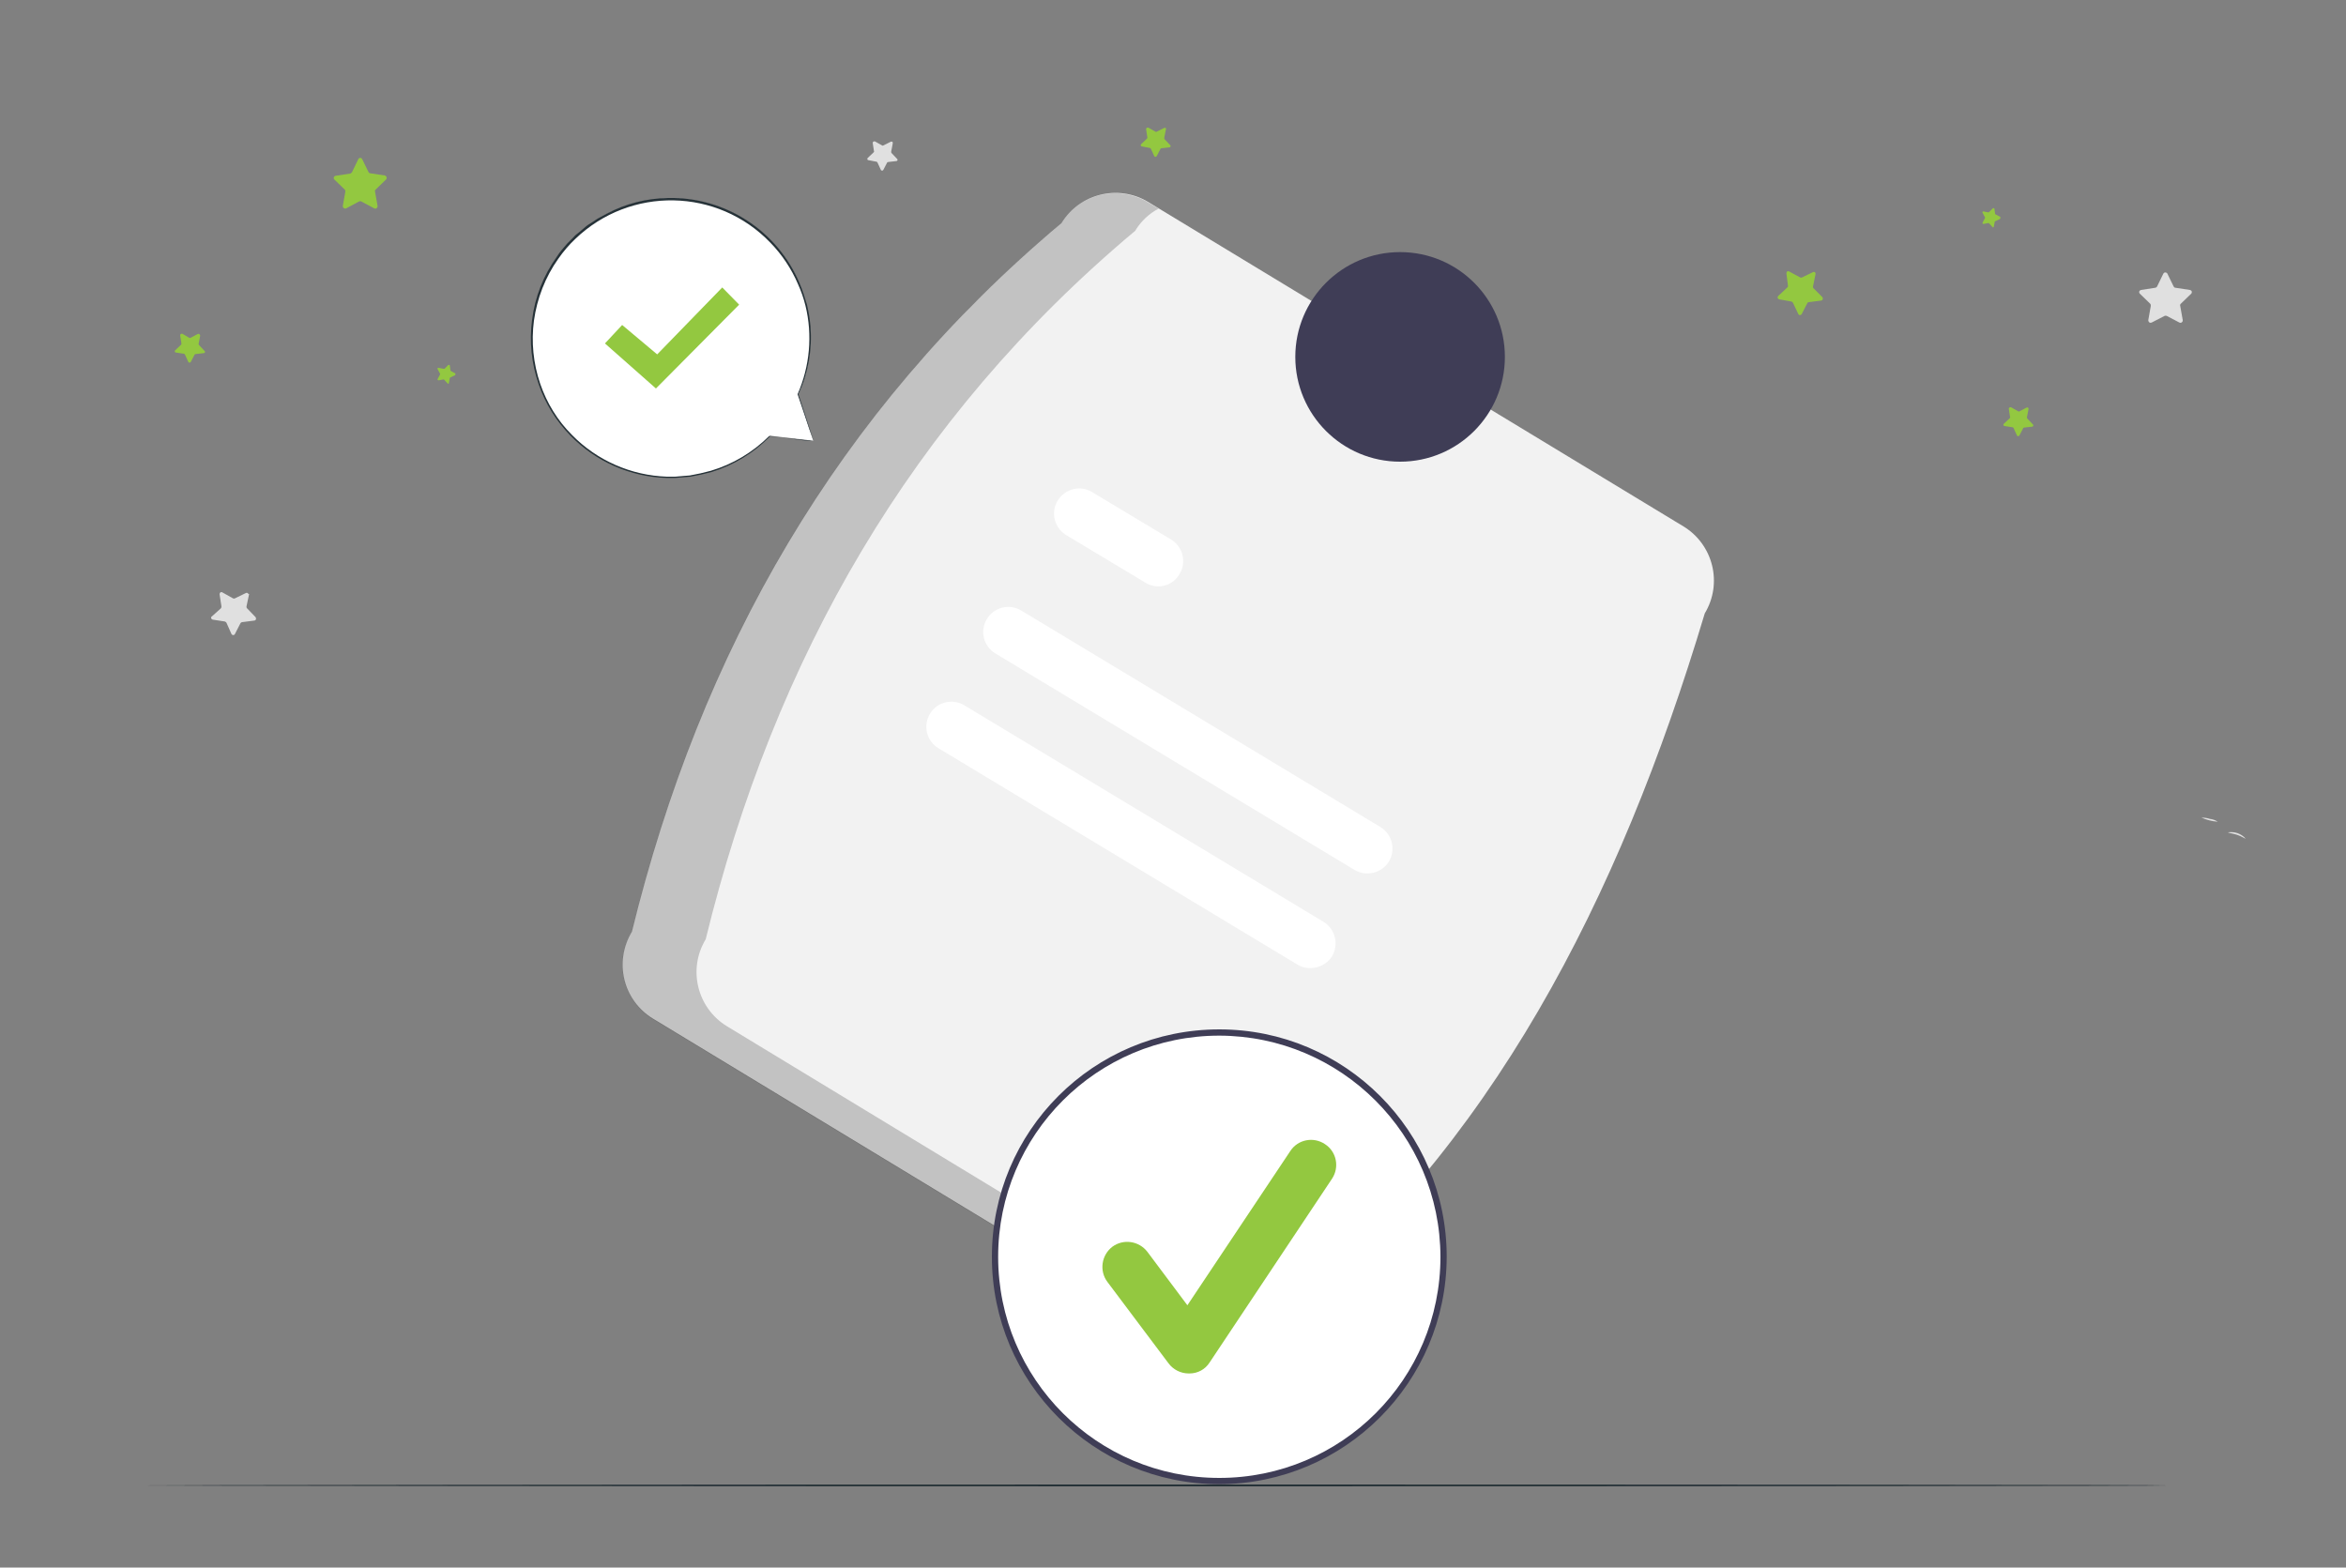 <svg width="428" height="286" viewBox="0 0 428 286" fill="none" xmlns="http://www.w3.org/2000/svg">
<rect x="0" y="0" width="428" height="286" fill="#808080" stroke="none"/>
<path d="M160.129 116.644L161.271 118.984C161.328 119.098 161.442 119.212 161.613 119.212L164.238 119.612C164.466 119.669 164.637 119.897 164.58 120.125C164.58 120.239 164.523 120.296 164.466 120.354L162.583 122.18C162.469 122.294 162.412 122.408 162.469 122.522L162.925 125.147C162.983 125.375 162.811 125.604 162.583 125.661C162.469 125.661 162.412 125.661 162.298 125.604L159.958 124.405C159.844 124.348 159.673 124.348 159.559 124.405L157.219 125.604C156.991 125.718 156.762 125.604 156.648 125.432C156.591 125.375 156.591 125.261 156.591 125.147L157.048 122.522C157.048 122.408 157.048 122.237 156.933 122.18L155.05 120.354C154.879 120.182 154.879 119.954 155.05 119.783C155.107 119.726 155.221 119.669 155.279 119.669L157.904 119.269C158.018 119.269 158.132 119.155 158.189 119.041L159.33 116.701C159.387 116.473 159.673 116.359 159.901 116.473C160.015 116.473 160.129 116.587 160.129 116.644Z" fill="#E0E0E0"/>
<path d="M395.415 49.933L396.556 52.273C396.613 52.387 396.727 52.501 396.899 52.501L399.524 52.901C399.752 52.958 399.923 53.129 399.866 53.357C399.866 53.471 399.809 53.529 399.752 53.586L397.869 55.412C397.755 55.526 397.698 55.64 397.755 55.811L398.211 58.379C398.268 58.608 398.097 58.836 397.869 58.893C397.755 58.893 397.698 58.893 397.583 58.836L395.301 57.637C395.187 57.58 395.015 57.58 394.901 57.637L392.562 58.836C392.333 58.95 392.105 58.893 391.991 58.664C391.934 58.608 391.934 58.493 391.934 58.379L392.39 55.811C392.39 55.697 392.39 55.526 392.276 55.412L390.393 53.586C390.222 53.414 390.222 53.129 390.393 53.015C390.45 52.958 390.564 52.901 390.621 52.901L393.189 52.501C393.303 52.501 393.475 52.387 393.532 52.273L394.673 49.933C394.787 49.705 395.015 49.648 395.244 49.762C395.301 49.762 395.358 49.819 395.415 49.933Z" fill="#E0E0E0"/>
<path d="M162.868 26.194L162.583 27.677C162.583 27.735 162.583 27.849 162.64 27.906L163.667 28.99C163.781 29.104 163.781 29.218 163.667 29.332C163.61 29.389 163.553 29.389 163.496 29.389L162.012 29.561C161.955 29.561 161.841 29.618 161.841 29.675L161.156 30.987C161.099 31.101 160.985 31.159 160.814 31.101C160.757 31.101 160.7 31.044 160.7 30.987L160.072 29.618C160.015 29.561 159.958 29.503 159.901 29.503L158.417 29.218C158.303 29.218 158.189 29.047 158.246 28.933C158.246 28.876 158.303 28.819 158.303 28.819L159.387 27.791C159.444 27.735 159.501 27.677 159.444 27.563L159.216 26.079C159.216 25.965 159.273 25.851 159.444 25.794C159.501 25.794 159.558 25.794 159.615 25.794L160.928 26.536C160.985 26.593 161.099 26.593 161.156 26.536L162.526 25.851C162.64 25.794 162.811 25.851 162.868 25.965C162.868 26.079 162.868 26.137 162.868 26.194Z" fill="#E0E0E0"/>
<path d="M45.425 108.484L44.968 110.652C44.968 110.767 44.968 110.881 45.083 110.995L46.623 112.593C46.738 112.764 46.738 112.992 46.623 113.106C46.566 113.163 46.509 113.22 46.395 113.22L44.17 113.506C44.056 113.506 43.941 113.62 43.884 113.677L42.857 115.674C42.8 115.845 42.572 115.903 42.401 115.845C42.343 115.788 42.286 115.731 42.229 115.674L41.316 113.62C41.259 113.506 41.145 113.449 41.031 113.392L38.805 113.049C38.634 112.992 38.463 112.821 38.52 112.65C38.52 112.593 38.577 112.479 38.634 112.479L40.289 110.995C40.346 110.938 40.403 110.824 40.403 110.652L40.061 108.427C40.061 108.256 40.175 108.027 40.346 108.027C40.403 108.027 40.517 108.027 40.574 108.084L42.515 109.169C42.629 109.226 42.743 109.226 42.857 109.169L44.854 108.199C45.026 108.084 45.254 108.199 45.311 108.37C45.425 108.313 45.482 108.427 45.425 108.484Z" fill="#E0E0E0"/>
<path d="M409.682 152.996C409.625 153.053 408.997 152.596 408.141 152.311C407.285 152.026 406.486 151.969 406.486 151.855C407.685 151.683 408.883 152.083 409.682 152.996Z" fill="#E0E0E0"/>
<path d="M404.602 149.914C403.575 149.857 402.548 149.572 401.635 149.172C402.148 149.172 402.662 149.229 403.176 149.401C403.689 149.458 404.146 149.629 404.602 149.914Z" fill="#E0E0E0"/>
<path d="M25.566 271.01C25.566 270.953 108.427 270.838 210.576 270.838C312.725 270.838 395.586 270.895 395.586 271.01C395.586 271.124 312.782 271.181 210.576 271.181C108.37 271.181 25.566 271.067 25.566 271.01Z" fill="#263238"/>
<path d="M66.083 29.047L67.225 31.387C67.282 31.501 67.396 31.615 67.567 31.615L70.192 32.014C70.42 32.072 70.592 32.3 70.534 32.528C70.534 32.642 70.477 32.699 70.42 32.756L68.537 34.583C68.423 34.697 68.366 34.811 68.423 34.982L68.88 37.55C68.937 37.778 68.765 38.007 68.537 38.063C68.423 38.063 68.366 38.063 68.252 38.007L65.912 36.751C65.798 36.694 65.627 36.694 65.513 36.751L63.173 38.007C62.945 38.121 62.716 38.007 62.602 37.835C62.545 37.778 62.545 37.664 62.545 37.55L63.002 34.982C63.002 34.868 63.002 34.697 62.888 34.583L61.004 32.756C60.833 32.585 60.833 32.357 61.004 32.186C61.061 32.129 61.176 32.072 61.233 32.072L63.858 31.672C63.972 31.672 64.086 31.558 64.2 31.444L65.341 29.104C65.398 28.876 65.627 28.762 65.855 28.819C65.912 28.819 66.026 28.933 66.083 29.047Z" fill="#93C840"/>
<path d="M36.523 61.233L36.237 62.716C36.237 62.773 36.237 62.888 36.295 62.944L37.322 64.029C37.436 64.143 37.436 64.257 37.322 64.371C37.265 64.428 37.208 64.428 37.151 64.428L35.667 64.6C35.61 64.6 35.496 64.656 35.496 64.714L34.811 66.026C34.754 66.14 34.583 66.197 34.468 66.14C34.411 66.14 34.411 66.083 34.354 66.026L33.727 64.656C33.669 64.6 33.612 64.542 33.555 64.542L32.072 64.314C31.957 64.314 31.843 64.143 31.9 64.029C31.9 63.972 31.957 63.915 31.957 63.915L33.042 62.888C33.099 62.83 33.099 62.773 33.099 62.659L32.871 61.175C32.871 61.061 32.928 60.947 33.099 60.89C33.156 60.89 33.213 60.89 33.27 60.89L34.526 61.632C34.583 61.689 34.697 61.689 34.754 61.632L36.066 60.947C36.18 60.89 36.352 60.89 36.409 61.004C36.523 61.118 36.523 61.175 36.523 61.233Z" fill="#93C840"/>
<path d="M212.687 23.683L212.402 25.166C212.402 25.224 212.402 25.338 212.459 25.395L213.486 26.479C213.601 26.593 213.601 26.707 213.486 26.821C213.429 26.878 213.372 26.878 213.372 26.878L211.888 27.05C211.831 27.05 211.717 27.107 211.717 27.164L211.032 28.476C210.975 28.59 210.804 28.648 210.69 28.59C210.633 28.59 210.633 28.533 210.576 28.476L209.948 27.107C209.891 27.05 209.834 26.992 209.777 26.992L208.293 26.707C208.179 26.707 208.065 26.536 208.122 26.422C208.122 26.365 208.179 26.308 208.179 26.308L209.263 25.28C209.321 25.224 209.32 25.166 209.32 25.052L209.092 23.569C209.092 23.454 209.149 23.34 209.32 23.283C209.378 23.283 209.435 23.283 209.492 23.283L210.804 24.025C210.861 24.082 210.975 24.082 211.032 24.025L212.402 23.34C212.516 23.283 212.687 23.34 212.744 23.454C212.687 23.569 212.745 23.626 212.687 23.683Z" fill="#93C840"/>
<path d="M370.078 74.643L369.792 76.127C369.792 76.184 369.792 76.298 369.849 76.355L370.877 77.439C370.991 77.554 370.991 77.668 370.877 77.782C370.819 77.839 370.762 77.839 370.762 77.839L369.279 78.01C369.222 78.01 369.107 78.067 369.107 78.124L368.423 79.437C368.366 79.551 368.251 79.608 368.08 79.551C368.023 79.551 367.966 79.494 367.966 79.437L367.338 78.067C367.281 78.01 367.224 77.953 367.167 77.953L365.683 77.725C365.569 77.725 365.455 77.554 365.512 77.439C365.512 77.382 365.569 77.325 365.569 77.325L366.654 76.298C366.711 76.241 366.768 76.184 366.711 76.07L366.482 74.586C366.482 74.472 366.539 74.358 366.711 74.301C366.768 74.301 366.825 74.301 366.882 74.301L368.194 75.043C368.251 75.1 368.366 75.1 368.423 75.043L369.735 74.358C369.849 74.301 370.021 74.358 370.078 74.472C370.078 74.529 370.078 74.586 370.078 74.643Z" fill="#93C840"/>
<path d="M364.884 39.947L364.028 40.346C363.971 40.346 363.971 40.403 363.914 40.46L363.743 41.373C363.743 41.43 363.629 41.487 363.572 41.487C363.515 41.487 363.515 41.487 363.515 41.43L362.887 40.746C362.83 40.689 362.83 40.689 362.773 40.689L361.86 40.86C361.803 40.86 361.689 40.803 361.689 40.746C361.689 40.689 361.689 40.689 361.689 40.632L362.145 39.776C362.145 39.718 362.145 39.661 362.145 39.661L361.689 38.805C361.632 38.748 361.689 38.634 361.746 38.577C361.746 38.577 361.803 38.577 361.86 38.577L362.773 38.748C362.83 38.748 362.887 38.748 362.887 38.691L363.572 38.006C363.629 37.949 363.743 37.949 363.8 38.006L363.857 38.063L363.971 38.977C363.971 39.034 364.028 39.091 364.028 39.091L364.884 39.547C364.941 39.604 364.999 39.661 364.941 39.776C364.884 39.89 364.884 39.947 364.884 39.947Z" fill="#93C840"/>
<path d="M82.975 68.48L82.119 68.879C82.062 68.879 82.062 68.936 82.062 68.994L81.891 69.907C81.891 69.964 81.777 70.021 81.72 70.021C81.663 70.021 81.663 70.021 81.663 69.964L81.035 69.279C80.978 69.222 80.921 69.222 80.921 69.222L80.008 69.393C79.951 69.393 79.837 69.336 79.837 69.279C79.837 69.222 79.837 69.222 79.837 69.165L80.293 68.309C80.293 68.252 80.293 68.195 80.293 68.195L79.837 67.339C79.78 67.282 79.837 67.167 79.894 67.11C79.951 67.11 79.951 67.11 80.008 67.11L80.921 67.282C80.978 67.282 81.035 67.282 81.092 67.282L81.777 66.597C81.834 66.54 81.948 66.54 82.005 66.597L82.062 66.654L82.176 67.567C82.176 67.624 82.233 67.681 82.233 67.681L83.089 68.138C83.089 68.309 83.089 68.423 82.975 68.48C83.032 68.48 83.032 68.48 82.975 68.48Z" fill="#93C840"/>
<path d="M331.215 50.047L330.759 52.273C330.759 52.387 330.759 52.501 330.873 52.615L332.471 54.213C332.585 54.328 332.585 54.556 332.471 54.727C332.413 54.784 332.356 54.841 332.242 54.841L330.017 55.126C329.903 55.126 329.788 55.184 329.731 55.298L328.704 57.295C328.59 57.466 328.419 57.523 328.248 57.466C328.191 57.409 328.134 57.352 328.076 57.295L327.106 55.24C327.049 55.126 326.935 55.069 326.821 55.012L324.595 54.613C324.424 54.556 324.253 54.385 324.31 54.213C324.31 54.156 324.367 54.042 324.424 53.985L326.079 52.444C326.193 52.387 326.193 52.216 326.193 52.102L325.908 49.876C325.908 49.705 326.022 49.477 326.193 49.477C326.25 49.477 326.364 49.477 326.421 49.534L328.419 50.618C328.533 50.675 328.647 50.675 328.761 50.618L330.759 49.648C330.93 49.534 331.158 49.648 331.215 49.819C331.215 49.876 331.215 49.933 331.215 50.047Z" fill="#93C840"/>
<path d="M148.373 80.407L140.498 79.494C130.625 89.481 114.532 89.595 104.546 79.722C94.559 69.85 94.445 53.757 104.318 43.77C114.19 33.783 130.283 33.669 140.27 43.542C147.802 50.961 149.914 62.317 145.634 71.961L148.373 80.407Z" fill="white"/>
<path d="M148.373 80.407L148.202 79.836L147.631 78.239C147.175 76.812 146.433 74.7 145.52 71.961L145.634 72.018C145.577 72.075 145.577 72.075 145.52 72.018C145.52 71.961 145.52 71.961 145.52 71.904C147.745 66.825 148.259 61.118 146.946 55.754C146.604 54.385 146.148 53.072 145.577 51.817C144.378 49.02 142.666 46.452 140.555 44.284C130.911 34.24 114.989 33.955 104.945 43.599C103.804 44.683 102.777 45.882 101.864 47.194C99.467 50.561 97.983 54.442 97.413 58.493C96.899 62.374 97.299 66.312 98.554 70.021C99.752 73.502 101.693 76.698 104.318 79.323C108.883 84.002 115.103 86.742 121.666 86.97H122.75C123.093 86.97 123.435 86.97 123.834 86.913L125.889 86.742C127.201 86.513 128.457 86.228 129.712 85.885C133.707 84.687 137.359 82.519 140.327 79.551H140.384L146.205 80.293L147.745 80.464L148.373 80.407H147.86L146.376 80.236L140.441 79.608H140.498C137.53 82.633 133.878 84.858 129.826 86.114C128.571 86.456 127.258 86.742 125.946 86.97L123.834 87.141C123.492 87.198 123.093 87.198 122.75 87.198H121.666C115.046 87.027 108.712 84.231 104.089 79.494C101.464 76.812 99.467 73.616 98.269 70.078C96.956 66.312 96.557 62.317 97.07 58.379C97.584 54.214 99.125 50.276 101.578 46.852C101.864 46.395 102.149 45.996 102.492 45.596L103.462 44.455L104.546 43.371C104.888 42.971 105.288 42.629 105.687 42.344L106.829 41.373C107.228 41.031 107.628 40.803 108.084 40.517C108.541 40.232 108.883 39.947 109.34 39.718L110.709 38.977C114.133 37.151 117.957 36.18 121.894 36.123C132.28 35.895 141.81 42.058 145.862 51.645C146.433 52.958 146.832 54.27 147.232 55.64C147.517 56.896 147.745 58.208 147.86 59.521C148.202 63.744 147.46 68.024 145.691 71.904H145.52C145.52 71.847 145.577 71.847 145.634 71.904C145.634 71.904 145.634 71.904 145.691 71.961L147.745 78.296C147.974 78.98 148.145 79.551 148.259 79.894C148.373 80.236 148.373 80.407 148.373 80.407Z" fill="#263238"/>
<path d="M110.367 62.659L113.505 59.292L119.897 64.657L131.767 52.444L134.848 55.583L119.669 70.877L110.367 62.659Z" fill="#93C840"/>
<path d="M115.275 170.002C127.773 118.984 152.597 75.1 193.627 40.746C196.937 35.324 204.014 33.555 209.492 36.865L307.133 96.043C312.554 99.353 314.323 106.429 311.014 111.908C295.32 164.295 271.866 209.72 232.661 241.164C229.351 246.585 222.275 248.354 216.797 245.044L119.155 185.866C113.677 182.556 111.965 175.48 115.275 170.002Z" fill="#F2F2F2"/>
<path opacity="0.2" d="M132.623 187.236C127.202 183.926 125.433 176.85 128.743 171.371C141.24 120.297 166.064 76.469 207.095 42.115C208.122 40.403 209.606 38.977 211.375 38.064L209.435 36.922C203.956 33.612 196.88 35.382 193.57 40.803C152.482 75.157 127.715 119.041 115.218 170.059C111.908 175.537 113.677 182.613 119.098 185.923L216.739 245.102C220.277 247.213 224.672 247.327 228.267 245.273L132.623 187.236Z" fill="black"/>
<path d="M247.099 158.703L181.586 119.213C179.418 117.9 178.733 115.104 180.045 112.935C181.358 110.767 184.154 110.082 186.323 111.394L251.835 150.885C254.004 152.197 254.688 155.05 253.376 157.219C252.063 159.273 249.267 160.015 247.099 158.703Z" fill="white"/>
<path d="M208.978 106.315L194.54 97.641C192.372 96.329 191.63 93.532 192.943 91.364C194.255 89.195 197.051 88.454 199.22 89.766L213.658 98.44C215.826 99.753 216.511 102.606 215.199 104.718C213.943 106.943 211.147 107.628 208.978 106.315Z" fill="white"/>
<path d="M236.713 175.994L171.2 136.504C169.032 135.191 168.347 132.395 169.66 130.226C170.972 128.058 173.768 127.373 175.937 128.685L241.449 168.176C243.618 169.488 244.303 172.341 242.99 174.51C241.678 176.564 238.824 177.249 236.713 175.994Z" fill="white"/>
<path d="M255.43 84.231C265.989 84.231 274.548 75.671 274.548 65.113C274.548 54.555 265.989 45.996 255.43 45.996C244.872 45.996 236.313 54.555 236.313 65.113C236.313 75.671 244.872 84.231 255.43 84.231Z" fill="#3F3D56"/>
<path d="M222.446 270.211C245.044 270.211 263.363 251.891 263.363 229.294C263.363 206.696 245.044 188.377 222.446 188.377C199.848 188.377 181.529 206.696 181.529 229.294C181.529 251.891 199.848 270.211 222.446 270.211Z" fill="white"/>
<path d="M222.446 270.782C199.562 270.782 180.958 252.235 180.958 229.294C180.958 206.353 199.505 187.807 222.446 187.807C245.33 187.807 263.933 206.353 263.933 229.294C263.876 252.178 245.33 270.725 222.446 270.782ZM222.446 188.948C200.19 188.948 182.1 206.981 182.1 229.294C182.1 251.607 200.133 269.64 222.446 269.64C244.759 269.64 262.792 251.607 262.792 229.294C262.735 207.038 244.702 189.005 222.446 188.948Z" fill="#3F3D56"/>
<path d="M216.853 250.58C215.427 250.58 214.057 249.895 213.201 248.754L202.016 233.859C200.532 231.862 200.932 229.009 202.929 227.468C204.927 225.984 207.78 226.383 209.321 228.381L216.625 238.139L235.4 210.005C236.77 207.894 239.623 207.323 241.735 208.75C243.846 210.119 244.417 212.973 242.99 215.084L220.677 248.582C219.878 249.838 218.508 250.58 217.025 250.58C216.911 250.58 216.911 250.58 216.853 250.58Z" fill="#93C840"/>
</svg>
